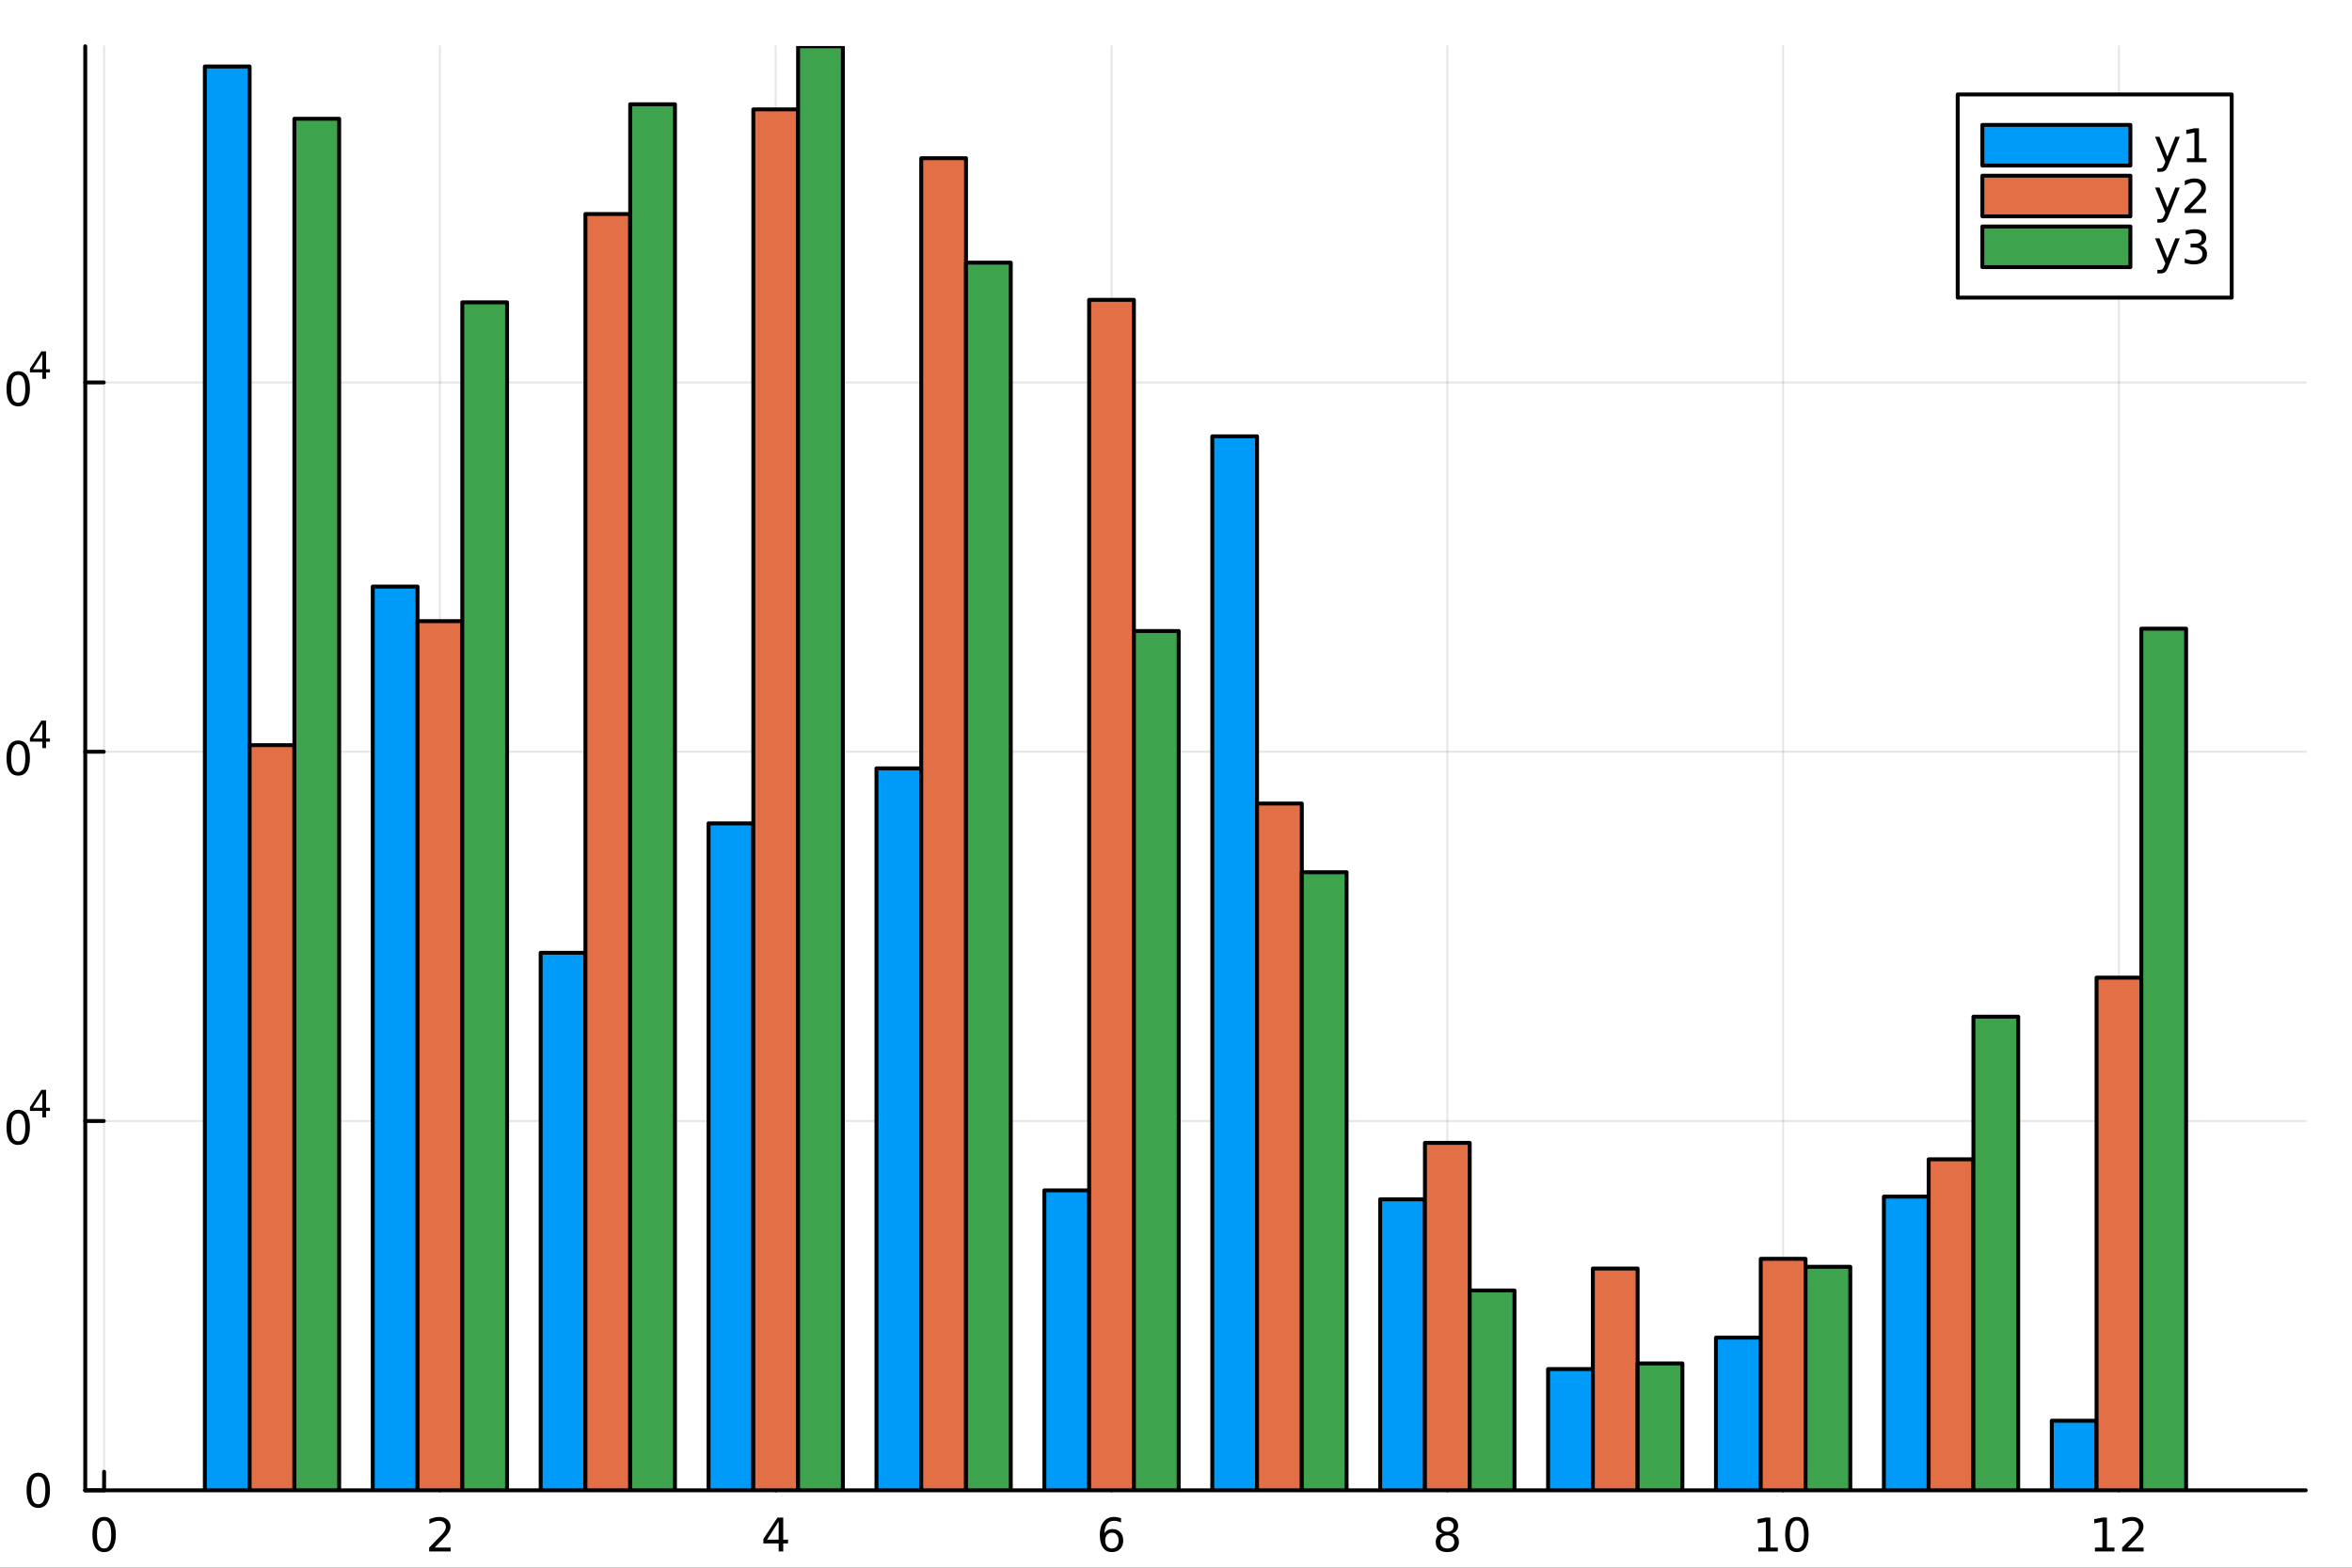 <?xml version="1.0" encoding="utf-8"?>
<svg xmlns="http://www.w3.org/2000/svg" xmlns:xlink="http://www.w3.org/1999/xlink" width="600" height="400" viewBox="0 0 2400 1600">
<rect x="0" y="0" width="2400" height="1600" fill="#333333" stroke="none"/>
<defs>
  <clipPath id="clip420">
    <rect x="0" y="0" width="2400" height="1600"/>
  </clipPath>
</defs>
<path clip-path="url(#clip420)" d="M0 1600 L2400 1600 L2400 0 L0 0  Z" fill="#ffffff" fill-rule="evenodd" fill-opacity="1"/>
<defs>
  <clipPath id="clip421">
    <rect x="480" y="0" width="1681" height="1600"/>
  </clipPath>
</defs>
<path clip-path="url(#clip420)" d="M86.992 1521.01 L2352.76 1521.01 L2352.76 47.244 L86.992 47.244  Z" fill="#ffffff" fill-rule="evenodd" fill-opacity="1"/>
<defs>
  <clipPath id="clip422">
    <rect x="86" y="47" width="2267" height="1475"/>
  </clipPath>
</defs>
<polyline clip-path="url(#clip422)" style="stroke:#000000; stroke-linecap:round; stroke-linejoin:round; stroke-width:2; stroke-opacity:0.1; fill:none" points="106.229,1521.01 106.229,47.244 "/>
<polyline clip-path="url(#clip422)" style="stroke:#000000; stroke-linecap:round; stroke-linejoin:round; stroke-width:2; stroke-opacity:0.1; fill:none" points="448.889,1521.01 448.889,47.244 "/>
<polyline clip-path="url(#clip422)" style="stroke:#000000; stroke-linecap:round; stroke-linejoin:round; stroke-width:2; stroke-opacity:0.1; fill:none" points="791.549,1521.01 791.549,47.244 "/>
<polyline clip-path="url(#clip422)" style="stroke:#000000; stroke-linecap:round; stroke-linejoin:round; stroke-width:2; stroke-opacity:0.1; fill:none" points="1134.21,1521.01 1134.21,47.244 "/>
<polyline clip-path="url(#clip422)" style="stroke:#000000; stroke-linecap:round; stroke-linejoin:round; stroke-width:2; stroke-opacity:0.1; fill:none" points="1476.87,1521.01 1476.87,47.244 "/>
<polyline clip-path="url(#clip422)" style="stroke:#000000; stroke-linecap:round; stroke-linejoin:round; stroke-width:2; stroke-opacity:0.1; fill:none" points="1819.53,1521.01 1819.53,47.244 "/>
<polyline clip-path="url(#clip422)" style="stroke:#000000; stroke-linecap:round; stroke-linejoin:round; stroke-width:2; stroke-opacity:0.1; fill:none" points="2162.19,1521.01 2162.19,47.244 "/>
<polyline clip-path="url(#clip420)" style="stroke:#000000; stroke-linecap:round; stroke-linejoin:round; stroke-width:4; stroke-opacity:1; fill:none" points="86.992,1521.01 2352.76,1521.01 "/>
<polyline clip-path="url(#clip420)" style="stroke:#000000; stroke-linecap:round; stroke-linejoin:round; stroke-width:4; stroke-opacity:1; fill:none" points="106.229,1521.01 106.229,1502.11 "/>
<polyline clip-path="url(#clip420)" style="stroke:#000000; stroke-linecap:round; stroke-linejoin:round; stroke-width:4; stroke-opacity:1; fill:none" points="448.889,1521.01 448.889,1502.11 "/>
<polyline clip-path="url(#clip420)" style="stroke:#000000; stroke-linecap:round; stroke-linejoin:round; stroke-width:4; stroke-opacity:1; fill:none" points="791.549,1521.01 791.549,1502.11 "/>
<polyline clip-path="url(#clip420)" style="stroke:#000000; stroke-linecap:round; stroke-linejoin:round; stroke-width:4; stroke-opacity:1; fill:none" points="1134.21,1521.01 1134.21,1502.11 "/>
<polyline clip-path="url(#clip420)" style="stroke:#000000; stroke-linecap:round; stroke-linejoin:round; stroke-width:4; stroke-opacity:1; fill:none" points="1476.87,1521.01 1476.87,1502.11 "/>
<polyline clip-path="url(#clip420)" style="stroke:#000000; stroke-linecap:round; stroke-linejoin:round; stroke-width:4; stroke-opacity:1; fill:none" points="1819.53,1521.01 1819.53,1502.11 "/>
<polyline clip-path="url(#clip420)" style="stroke:#000000; stroke-linecap:round; stroke-linejoin:round; stroke-width:4; stroke-opacity:1; fill:none" points="2162.19,1521.01 2162.19,1502.11 "/>
<path clip-path="url(#clip420)" d="M106.229 1551.93 Q102.618 1551.93 100.789 1555.49 Q98.984 1559.03 98.984 1566.16 Q98.984 1573.27 100.789 1576.83 Q102.618 1580.38 106.229 1580.38 Q109.863 1580.38 111.669 1576.83 Q113.498 1573.27 113.498 1566.16 Q113.498 1559.03 111.669 1555.49 Q109.863 1551.93 106.229 1551.93 M106.229 1548.22 Q112.039 1548.22 115.095 1552.83 Q118.173 1557.41 118.173 1566.16 Q118.173 1574.89 115.095 1579.5 Q112.039 1584.08 106.229 1584.08 Q100.419 1584.08 97.34 1579.5 Q94.285 1574.89 94.285 1566.16 Q94.285 1557.41 97.34 1552.83 Q100.419 1548.22 106.229 1548.22 Z" fill="#000000" fill-rule="nonzero" fill-opacity="1" /><path clip-path="url(#clip420)" d="M443.542 1579.47 L459.861 1579.47 L459.861 1583.41 L437.917 1583.41 L437.917 1579.47 Q440.579 1576.72 445.162 1572.09 Q449.769 1567.44 450.949 1566.09 Q453.195 1563.57 454.074 1561.83 Q454.977 1560.07 454.977 1558.38 Q454.977 1555.63 453.033 1553.89 Q451.111 1552.16 448.009 1552.16 Q445.81 1552.16 443.357 1552.92 Q440.926 1553.69 438.148 1555.24 L438.148 1550.51 Q440.972 1549.38 443.426 1548.8 Q445.88 1548.22 447.917 1548.22 Q453.287 1548.22 456.482 1550.91 Q459.676 1553.59 459.676 1558.08 Q459.676 1560.21 458.866 1562.13 Q458.079 1564.03 455.972 1566.63 Q455.394 1567.3 452.292 1570.51 Q449.19 1573.71 443.542 1579.47 Z" fill="#000000" fill-rule="nonzero" fill-opacity="1" /><path clip-path="url(#clip420)" d="M794.558 1552.92 L782.753 1571.37 L794.558 1571.37 L794.558 1552.92 M793.331 1548.85 L799.211 1548.85 L799.211 1571.37 L804.142 1571.37 L804.142 1575.26 L799.211 1575.26 L799.211 1583.41 L794.558 1583.41 L794.558 1575.26 L778.957 1575.26 L778.957 1570.75 L793.331 1548.85 Z" fill="#000000" fill-rule="nonzero" fill-opacity="1" /><path clip-path="url(#clip420)" d="M1134.61 1564.26 Q1131.47 1564.26 1129.61 1566.42 Q1127.79 1568.57 1127.79 1572.32 Q1127.79 1576.05 1129.61 1578.22 Q1131.47 1580.38 1134.61 1580.38 Q1137.76 1580.38 1139.59 1578.22 Q1141.44 1576.05 1141.44 1572.32 Q1141.44 1568.57 1139.59 1566.42 Q1137.76 1564.26 1134.61 1564.26 M1143.9 1549.61 L1143.9 1553.87 Q1142.14 1553.04 1140.33 1552.6 Q1138.55 1552.16 1136.79 1552.16 Q1132.16 1552.16 1129.71 1555.28 Q1127.28 1558.41 1126.93 1564.73 Q1128.29 1562.71 1130.35 1561.65 Q1132.42 1560.56 1134.89 1560.56 Q1140.1 1560.56 1143.11 1563.73 Q1146.14 1566.88 1146.14 1572.32 Q1146.14 1577.64 1142.99 1580.86 Q1139.85 1584.08 1134.61 1584.08 Q1128.62 1584.08 1125.45 1579.5 Q1122.28 1574.89 1122.28 1566.16 Q1122.28 1557.97 1126.17 1553.11 Q1130.05 1548.22 1136.6 1548.22 Q1138.36 1548.22 1140.15 1548.57 Q1141.95 1548.92 1143.9 1549.61 Z" fill="#000000" fill-rule="nonzero" fill-opacity="1" /><path clip-path="url(#clip420)" d="M1476.87 1567 Q1473.54 1567 1471.61 1568.78 Q1469.72 1570.56 1469.72 1573.69 Q1469.72 1576.81 1471.61 1578.59 Q1473.54 1580.38 1476.87 1580.38 Q1480.2 1580.38 1482.12 1578.59 Q1484.04 1576.79 1484.04 1573.69 Q1484.04 1570.56 1482.12 1568.78 Q1480.23 1567 1476.87 1567 M1472.19 1565.01 Q1469.18 1564.26 1467.49 1562.2 Q1465.83 1560.14 1465.83 1557.18 Q1465.83 1553.04 1468.77 1550.63 Q1471.73 1548.22 1476.87 1548.22 Q1482.03 1548.22 1484.97 1550.63 Q1487.91 1553.04 1487.91 1557.18 Q1487.91 1560.14 1486.22 1562.2 Q1484.55 1564.26 1481.57 1565.01 Q1484.95 1565.79 1486.82 1568.08 Q1488.72 1570.38 1488.72 1573.69 Q1488.72 1578.71 1485.64 1581.39 Q1482.59 1584.08 1476.87 1584.08 Q1471.15 1584.08 1468.07 1581.39 Q1465.02 1578.71 1465.02 1573.69 Q1465.02 1570.38 1466.92 1568.08 Q1468.81 1565.79 1472.19 1565.01 M1470.48 1557.62 Q1470.48 1560.31 1472.15 1561.81 Q1473.84 1563.32 1476.87 1563.32 Q1479.88 1563.32 1481.57 1561.81 Q1483.28 1560.31 1483.28 1557.62 Q1483.28 1554.94 1481.57 1553.43 Q1479.88 1551.93 1476.87 1551.93 Q1473.84 1551.93 1472.15 1553.43 Q1470.48 1554.94 1470.48 1557.62 Z" fill="#000000" fill-rule="nonzero" fill-opacity="1" /><path clip-path="url(#clip420)" d="M1794.22 1579.47 L1801.86 1579.47 L1801.86 1553.11 L1793.55 1554.77 L1793.55 1550.51 L1801.81 1548.85 L1806.49 1548.85 L1806.49 1579.47 L1814.12 1579.47 L1814.12 1583.41 L1794.22 1583.41 L1794.22 1579.47 Z" fill="#000000" fill-rule="nonzero" fill-opacity="1" /><path clip-path="url(#clip420)" d="M1833.57 1551.93 Q1829.96 1551.93 1828.13 1555.49 Q1826.32 1559.03 1826.32 1566.16 Q1826.32 1573.27 1828.13 1576.83 Q1829.96 1580.38 1833.57 1580.38 Q1837.2 1580.38 1839.01 1576.83 Q1840.84 1573.27 1840.84 1566.16 Q1840.84 1559.03 1839.01 1555.49 Q1837.2 1551.93 1833.57 1551.93 M1833.57 1548.22 Q1839.38 1548.22 1842.43 1552.83 Q1845.51 1557.41 1845.51 1566.16 Q1845.51 1574.89 1842.43 1579.5 Q1839.38 1584.08 1833.57 1584.08 Q1827.76 1584.08 1824.68 1579.5 Q1821.62 1574.89 1821.62 1566.16 Q1821.62 1557.41 1824.68 1552.83 Q1827.76 1548.22 1833.57 1548.22 Z" fill="#000000" fill-rule="nonzero" fill-opacity="1" /><path clip-path="url(#clip420)" d="M2137.68 1579.47 L2145.31 1579.47 L2145.31 1553.11 L2137 1554.77 L2137 1550.51 L2145.27 1548.85 L2149.94 1548.85 L2149.94 1579.47 L2157.58 1579.47 L2157.58 1583.41 L2137.68 1583.41 L2137.68 1579.47 Z" fill="#000000" fill-rule="nonzero" fill-opacity="1" /><path clip-path="url(#clip420)" d="M2171.05 1579.47 L2187.37 1579.47 L2187.37 1583.41 L2165.43 1583.41 L2165.43 1579.47 Q2168.09 1576.72 2172.68 1572.09 Q2177.28 1567.44 2178.46 1566.09 Q2180.71 1563.57 2181.59 1561.83 Q2182.49 1560.07 2182.49 1558.38 Q2182.49 1555.63 2180.55 1553.89 Q2178.62 1552.16 2175.52 1552.16 Q2173.32 1552.16 2170.87 1552.92 Q2168.44 1553.69 2165.66 1555.24 L2165.66 1550.51 Q2168.49 1549.38 2170.94 1548.8 Q2173.39 1548.22 2175.43 1548.22 Q2180.8 1548.22 2183.99 1550.91 Q2187.19 1553.59 2187.19 1558.08 Q2187.19 1560.21 2186.38 1562.13 Q2185.59 1564.03 2183.49 1566.63 Q2182.91 1567.3 2179.8 1570.51 Q2176.7 1573.71 2171.05 1579.47 Z" fill="#000000" fill-rule="nonzero" fill-opacity="1" /><polyline clip-path="url(#clip422)" style="stroke:#000000; stroke-linecap:round; stroke-linejoin:round; stroke-width:2; stroke-opacity:0.1; fill:none" points="86.992,1521.01 2352.76,1521.01 "/>
<polyline clip-path="url(#clip422)" style="stroke:#000000; stroke-linecap:round; stroke-linejoin:round; stroke-width:2; stroke-opacity:0.1; fill:none" points="86.992,1144.12 2352.76,1144.12 "/>
<polyline clip-path="url(#clip422)" style="stroke:#000000; stroke-linecap:round; stroke-linejoin:round; stroke-width:2; stroke-opacity:0.1; fill:none" points="86.992,767.222 2352.76,767.222 "/>
<polyline clip-path="url(#clip422)" style="stroke:#000000; stroke-linecap:round; stroke-linejoin:round; stroke-width:2; stroke-opacity:0.1; fill:none" points="86.992,390.33 2352.76,390.33 "/>
<polyline clip-path="url(#clip420)" style="stroke:#000000; stroke-linecap:round; stroke-linejoin:round; stroke-width:4; stroke-opacity:1; fill:none" points="86.992,1521.01 86.992,47.244 "/>
<polyline clip-path="url(#clip420)" style="stroke:#000000; stroke-linecap:round; stroke-linejoin:round; stroke-width:4; stroke-opacity:1; fill:none" points="86.992,1521.01 105.89,1521.01 "/>
<polyline clip-path="url(#clip420)" style="stroke:#000000; stroke-linecap:round; stroke-linejoin:round; stroke-width:4; stroke-opacity:1; fill:none" points="86.992,1144.12 105.89,1144.12 "/>
<polyline clip-path="url(#clip420)" style="stroke:#000000; stroke-linecap:round; stroke-linejoin:round; stroke-width:4; stroke-opacity:1; fill:none" points="86.992,767.222 105.89,767.222 "/>
<polyline clip-path="url(#clip420)" style="stroke:#000000; stroke-linecap:round; stroke-linejoin:round; stroke-width:4; stroke-opacity:1; fill:none" points="86.992,390.33 105.89,390.33 "/>
<path clip-path="url(#clip420)" d="M39.048 1506.81 Q35.437 1506.81 33.608 1510.37 Q31.802 1513.91 31.802 1521.04 Q31.802 1528.15 33.608 1531.71 Q35.437 1535.26 39.048 1535.26 Q42.682 1535.26 44.487 1531.71 Q46.316 1528.15 46.316 1521.04 Q46.316 1513.91 44.487 1510.37 Q42.682 1506.81 39.048 1506.81 M39.048 1503.1 Q44.858 1503.1 47.913 1507.71 Q50.992 1512.29 50.992 1521.04 Q50.992 1529.77 47.913 1534.38 Q44.858 1538.96 39.048 1538.96 Q33.238 1538.96 30.159 1534.38 Q27.103 1529.77 27.103 1521.04 Q27.103 1512.29 30.159 1507.71 Q33.238 1503.1 39.048 1503.1 Z" fill="#000000" fill-rule="nonzero" fill-opacity="1" /><path clip-path="url(#clip420)" d="M-135.882 1163.91 L-128.243 1163.91 L-128.243 1137.54 L-136.553 1139.21 L-136.553 1134.95 L-128.289 1133.28 L-123.613 1133.28 L-123.613 1163.91 L-115.975 1163.91 L-115.975 1167.84 L-135.882 1167.84 L-135.882 1163.91 Z" fill="#000000" fill-rule="nonzero" fill-opacity="1" /><path clip-path="url(#clip420)" d="M-106.53 1161.96 L-101.646 1161.96 L-101.646 1167.84 L-106.53 1167.84 L-106.53 1161.96 Z" fill="#000000" fill-rule="nonzero" fill-opacity="1" /><path clip-path="url(#clip420)" d="M-81.461 1136.36 Q-85.072 1136.36 -86.901 1139.93 Q-88.706 1143.47 -88.706 1150.6 Q-88.706 1157.7 -86.901 1161.27 Q-85.072 1164.81 -81.461 1164.81 Q-77.827 1164.81 -76.021 1161.27 Q-74.192 1157.7 -74.192 1150.6 Q-74.192 1143.47 -76.021 1139.93 Q-77.827 1136.36 -81.461 1136.36 M-81.461 1132.66 Q-75.651 1132.66 -72.595 1137.26 Q-69.516 1141.85 -69.516 1150.6 Q-69.516 1159.32 -72.595 1163.93 Q-75.651 1168.51 -81.461 1168.51 Q-87.271 1168.51 -90.35 1163.93 Q-93.405 1159.32 -93.405 1150.6 Q-93.405 1141.85 -90.35 1137.26 Q-87.271 1132.66 -81.461 1132.66 Z" fill="#000000" fill-rule="nonzero" fill-opacity="1" /><path clip-path="url(#clip420)" d="M-33.128 1142.38 L-43.706 1153 L-33.128 1163.58 L-35.882 1166.38 L-46.507 1155.76 L-57.132 1166.38 L-59.864 1163.58 L-49.308 1153 L-59.864 1142.38 L-57.132 1139.58 L-46.507 1150.2 L-35.882 1139.58 L-33.128 1142.38 Z" fill="#000000" fill-rule="nonzero" fill-opacity="1" /><path clip-path="url(#clip420)" d="M-20.767 1163.91 L-13.128 1163.91 L-13.128 1137.54 L-21.438 1139.21 L-21.438 1134.95 L-13.174 1133.28 L-8.498 1133.28 L-8.498 1163.91 L-0.859 1163.91 L-0.859 1167.84 L-20.767 1167.84 L-20.767 1163.91 Z" fill="#000000" fill-rule="nonzero" fill-opacity="1" /><path clip-path="url(#clip420)" d="M18.585 1136.36 Q14.974 1136.36 13.145 1139.93 Q11.34 1143.47 11.34 1150.6 Q11.34 1157.7 13.145 1161.27 Q14.974 1164.81 18.585 1164.81 Q22.219 1164.81 24.025 1161.27 Q25.853 1157.7 25.853 1150.6 Q25.853 1143.47 24.025 1139.93 Q22.219 1136.36 18.585 1136.36 M18.585 1132.66 Q24.395 1132.66 27.451 1137.26 Q30.529 1141.85 30.529 1150.6 Q30.529 1159.32 27.451 1163.93 Q24.395 1168.51 18.585 1168.51 Q12.775 1168.51 9.696 1163.93 Q6.641 1159.32 6.641 1150.6 Q6.641 1141.85 9.696 1137.26 Q12.775 1132.66 18.585 1132.66 Z" fill="#000000" fill-rule="nonzero" fill-opacity="1" /><path clip-path="url(#clip420)" d="M43.206 1115.66 L33.614 1130.65 L43.206 1130.65 L43.206 1115.66 M42.209 1112.35 L46.986 1112.35 L46.986 1130.65 L50.992 1130.65 L50.992 1133.81 L46.986 1133.81 L46.986 1140.43 L43.206 1140.43 L43.206 1133.81 L30.529 1133.81 L30.529 1130.14 L42.209 1112.35 Z" fill="#000000" fill-rule="nonzero" fill-opacity="1" /><path clip-path="url(#clip420)" d="M-132.664 787.015 L-116.345 787.015 L-116.345 790.95 L-138.289 790.95 L-138.289 787.015 Q-135.627 784.26 -131.044 779.631 Q-126.437 774.978 -125.257 773.635 Q-123.012 771.112 -122.132 769.376 Q-121.229 767.617 -121.229 765.927 Q-121.229 763.172 -123.174 761.436 Q-125.095 759.7 -128.197 759.7 Q-130.396 759.7 -132.849 760.464 Q-135.28 761.228 -138.058 762.779 L-138.058 758.057 Q-135.234 756.922 -132.78 756.344 Q-130.326 755.765 -128.289 755.765 Q-122.919 755.765 -119.725 758.45 Q-116.53 761.135 -116.53 765.626 Q-116.53 767.756 -117.34 769.677 Q-118.127 771.575 -120.234 774.168 Q-120.813 774.839 -123.914 778.056 Q-127.016 781.251 -132.664 787.015 Z" fill="#000000" fill-rule="nonzero" fill-opacity="1" /><path clip-path="url(#clip420)" d="M-106.53 785.07 L-101.646 785.07 L-101.646 790.95 L-106.53 790.95 L-106.53 785.07 Z" fill="#000000" fill-rule="nonzero" fill-opacity="1" /><path clip-path="url(#clip420)" d="M-81.461 759.469 Q-85.072 759.469 -86.901 763.033 Q-88.706 766.575 -88.706 773.705 Q-88.706 780.811 -86.901 784.376 Q-85.072 787.918 -81.461 787.918 Q-77.827 787.918 -76.021 784.376 Q-74.192 780.811 -74.192 773.705 Q-74.192 766.575 -76.021 763.033 Q-77.827 759.469 -81.461 759.469 M-81.461 755.765 Q-75.651 755.765 -72.595 760.371 Q-69.516 764.955 -69.516 773.705 Q-69.516 782.431 -72.595 787.038 Q-75.651 791.621 -81.461 791.621 Q-87.271 791.621 -90.35 787.038 Q-93.405 782.431 -93.405 773.705 Q-93.405 764.955 -90.35 760.371 Q-87.271 755.765 -81.461 755.765 Z" fill="#000000" fill-rule="nonzero" fill-opacity="1" /><path clip-path="url(#clip420)" d="M-33.128 765.487 L-43.706 776.112 L-33.128 786.691 L-35.882 789.492 L-46.507 778.867 L-57.132 789.492 L-59.864 786.691 L-49.308 776.112 L-59.864 765.487 L-57.132 762.686 L-46.507 773.311 L-35.882 762.686 L-33.128 765.487 Z" fill="#000000" fill-rule="nonzero" fill-opacity="1" /><path clip-path="url(#clip420)" d="M-20.767 787.015 L-13.128 787.015 L-13.128 760.649 L-21.438 762.316 L-21.438 758.057 L-13.174 756.39 L-8.498 756.39 L-8.498 787.015 L-0.859 787.015 L-0.859 790.95 L-20.767 790.95 L-20.767 787.015 Z" fill="#000000" fill-rule="nonzero" fill-opacity="1" /><path clip-path="url(#clip420)" d="M18.585 759.469 Q14.974 759.469 13.145 763.033 Q11.34 766.575 11.34 773.705 Q11.34 780.811 13.145 784.376 Q14.974 787.918 18.585 787.918 Q22.219 787.918 24.025 784.376 Q25.853 780.811 25.853 773.705 Q25.853 766.575 24.025 763.033 Q22.219 759.469 18.585 759.469 M18.585 755.765 Q24.395 755.765 27.451 760.371 Q30.529 764.955 30.529 773.705 Q30.529 782.431 27.451 787.038 Q24.395 791.621 18.585 791.621 Q12.775 791.621 9.696 787.038 Q6.641 782.431 6.641 773.705 Q6.641 764.955 9.696 760.371 Q12.775 755.765 18.585 755.765 Z" fill="#000000" fill-rule="nonzero" fill-opacity="1" /><path clip-path="url(#clip420)" d="M43.206 738.77 L33.614 753.76 L43.206 753.76 L43.206 738.77 M42.209 735.46 L46.986 735.46 L46.986 753.76 L50.992 753.76 L50.992 756.919 L46.986 756.919 L46.986 763.54 L43.206 763.54 L43.206 756.919 L30.529 756.919 L30.529 753.252 L42.209 735.46 Z" fill="#000000" fill-rule="nonzero" fill-opacity="1" /><path clip-path="url(#clip420)" d="M-122.525 395.423 Q-119.169 396.141 -117.294 398.409 Q-115.396 400.678 -115.396 404.011 Q-115.396 409.127 -118.914 411.928 Q-122.433 414.728 -128.914 414.728 Q-131.09 414.728 -133.405 414.289 Q-135.697 413.872 -138.15 413.016 L-138.15 408.502 Q-136.206 409.636 -133.891 410.215 Q-131.576 410.793 -129.053 410.793 Q-124.655 410.793 -122.363 409.057 Q-120.049 407.321 -120.049 404.011 Q-120.049 400.955 -122.201 399.242 Q-124.331 397.506 -128.15 397.506 L-132.178 397.506 L-132.178 393.664 L-127.965 393.664 Q-124.516 393.664 -122.687 392.298 Q-120.859 390.909 -120.859 388.317 Q-120.859 385.655 -122.757 384.243 Q-124.632 382.807 -128.15 382.807 Q-130.072 382.807 -132.271 383.224 Q-134.47 383.641 -137.109 384.52 L-137.109 380.354 Q-134.447 379.613 -132.132 379.243 Q-129.794 378.872 -127.734 378.872 Q-122.41 378.872 -119.308 381.303 Q-116.206 383.71 -116.206 387.83 Q-116.206 390.701 -117.85 392.692 Q-119.493 394.659 -122.525 395.423 Z" fill="#000000" fill-rule="nonzero" fill-opacity="1" /><path clip-path="url(#clip420)" d="M-106.53 408.178 L-101.646 408.178 L-101.646 414.057 L-106.53 414.057 L-106.53 408.178 Z" fill="#000000" fill-rule="nonzero" fill-opacity="1" /><path clip-path="url(#clip420)" d="M-81.461 382.576 Q-85.072 382.576 -86.901 386.141 Q-88.706 389.682 -88.706 396.812 Q-88.706 403.918 -86.901 407.483 Q-85.072 411.025 -81.461 411.025 Q-77.827 411.025 -76.021 407.483 Q-74.192 403.918 -74.192 396.812 Q-74.192 389.682 -76.021 386.141 Q-77.827 382.576 -81.461 382.576 M-81.461 378.872 Q-75.651 378.872 -72.595 383.479 Q-69.516 388.062 -69.516 396.812 Q-69.516 405.539 -72.595 410.145 Q-75.651 414.728 -81.461 414.728 Q-87.271 414.728 -90.35 410.145 Q-93.405 405.539 -93.405 396.812 Q-93.405 388.062 -90.35 383.479 Q-87.271 378.872 -81.461 378.872 Z" fill="#000000" fill-rule="nonzero" fill-opacity="1" /><path clip-path="url(#clip420)" d="M-33.128 388.594 L-43.706 399.219 L-33.128 409.798 L-35.882 412.599 L-46.507 401.974 L-57.132 412.599 L-59.864 409.798 L-49.308 399.219 L-59.864 388.594 L-57.132 385.793 L-46.507 396.418 L-35.882 385.793 L-33.128 388.594 Z" fill="#000000" fill-rule="nonzero" fill-opacity="1" /><path clip-path="url(#clip420)" d="M-20.767 410.122 L-13.128 410.122 L-13.128 383.756 L-21.438 385.423 L-21.438 381.164 L-13.174 379.497 L-8.498 379.497 L-8.498 410.122 L-0.859 410.122 L-0.859 414.057 L-20.767 414.057 L-20.767 410.122 Z" fill="#000000" fill-rule="nonzero" fill-opacity="1" /><path clip-path="url(#clip420)" d="M18.585 382.576 Q14.974 382.576 13.145 386.141 Q11.34 389.682 11.34 396.812 Q11.34 403.918 13.145 407.483 Q14.974 411.025 18.585 411.025 Q22.219 411.025 24.025 407.483 Q25.853 403.918 25.853 396.812 Q25.853 389.682 24.025 386.141 Q22.219 382.576 18.585 382.576 M18.585 378.872 Q24.395 378.872 27.451 383.479 Q30.529 388.062 30.529 396.812 Q30.529 405.539 27.451 410.145 Q24.395 414.728 18.585 414.728 Q12.775 414.728 9.696 410.145 Q6.641 405.539 6.641 396.812 Q6.641 388.062 9.696 383.479 Q12.775 378.872 18.585 378.872 Z" fill="#000000" fill-rule="nonzero" fill-opacity="1" /><path clip-path="url(#clip420)" d="M43.206 361.877 L33.614 376.867 L43.206 376.867 L43.206 361.877 M42.209 358.567 L46.986 358.567 L46.986 376.867 L50.992 376.867 L50.992 380.026 L46.986 380.026 L46.986 386.647 L43.206 386.647 L43.206 380.026 L30.529 380.026 L30.529 376.359 L42.209 358.567 Z" fill="#000000" fill-rule="nonzero" fill-opacity="1" /><path clip-path="url(#clip422)" d="M209.027 67.86 L209.027 1521.01 L254.715 1521.01 L254.715 67.86 L209.027 67.86 L209.027 67.86  Z" fill="#009af9" fill-rule="evenodd" fill-opacity="1"/>
<polyline clip-path="url(#clip422)" style="stroke:#000000; stroke-linecap:round; stroke-linejoin:round; stroke-width:4; stroke-opacity:1; fill:none" points="209.027,67.86 209.027,1521.01 254.715,1521.01 254.715,67.86 209.027,67.86 "/>
<path clip-path="url(#clip422)" d="M380.357 598.676 L380.357 1521.01 L426.045 1521.01 L426.045 598.676 L380.357 598.676 L380.357 598.676  Z" fill="#009af9" fill-rule="evenodd" fill-opacity="1"/>
<polyline clip-path="url(#clip422)" style="stroke:#000000; stroke-linecap:round; stroke-linejoin:round; stroke-width:4; stroke-opacity:1; fill:none" points="380.357,598.676 380.357,1521.01 426.045,1521.01 426.045,598.676 380.357,598.676 "/>
<path clip-path="url(#clip422)" d="M551.687 972.403 L551.687 1521.01 L597.375 1521.01 L597.375 972.403 L551.687 972.403 L551.687 972.403  Z" fill="#009af9" fill-rule="evenodd" fill-opacity="1"/>
<polyline clip-path="url(#clip422)" style="stroke:#000000; stroke-linecap:round; stroke-linejoin:round; stroke-width:4; stroke-opacity:1; fill:none" points="551.687,972.403 551.687,1521.01 597.375,1521.01 597.375,972.403 551.687,972.403 "/>
<path clip-path="url(#clip422)" d="M723.017 840.34 L723.017 1521.01 L768.705 1521.01 L768.705 840.34 L723.017 840.34 L723.017 840.34  Z" fill="#009af9" fill-rule="evenodd" fill-opacity="1"/>
<polyline clip-path="url(#clip422)" style="stroke:#000000; stroke-linecap:round; stroke-linejoin:round; stroke-width:4; stroke-opacity:1; fill:none" points="723.017,840.34 723.017,1521.01 768.705,1521.01 768.705,840.34 723.017,840.34 "/>
<path clip-path="url(#clip422)" d="M894.347 784.22 L894.347 1521.01 L940.035 1521.01 L940.035 784.22 L894.347 784.22 L894.347 784.22  Z" fill="#009af9" fill-rule="evenodd" fill-opacity="1"/>
<polyline clip-path="url(#clip422)" style="stroke:#000000; stroke-linecap:round; stroke-linejoin:round; stroke-width:4; stroke-opacity:1; fill:none" points="894.347,784.22 894.347,1521.01 940.035,1521.01 940.035,784.22 894.347,784.22 "/>
<path clip-path="url(#clip422)" d="M1065.68 1214.9 L1065.68 1521.01 L1111.37 1521.01 L1111.37 1214.9 L1065.68 1214.9 L1065.68 1214.9  Z" fill="#009af9" fill-rule="evenodd" fill-opacity="1"/>
<polyline clip-path="url(#clip422)" style="stroke:#000000; stroke-linecap:round; stroke-linejoin:round; stroke-width:4; stroke-opacity:1; fill:none" points="1065.68,1214.9 1065.68,1521.01 1111.37,1521.01 1111.37,1214.9 1065.68,1214.9 "/>
<path clip-path="url(#clip422)" d="M1237.01 445.318 L1237.01 1521.01 L1282.7 1521.01 L1282.7 445.318 L1237.01 445.318 L1237.01 445.318  Z" fill="#009af9" fill-rule="evenodd" fill-opacity="1"/>
<polyline clip-path="url(#clip422)" style="stroke:#000000; stroke-linecap:round; stroke-linejoin:round; stroke-width:4; stroke-opacity:1; fill:none" points="1237.01,445.318 1237.01,1521.01 1282.7,1521.01 1282.7,445.318 1237.01,445.318 "/>
<path clip-path="url(#clip422)" d="M1408.34 1224.02 L1408.34 1521.01 L1454.03 1521.01 L1454.03 1224.02 L1408.34 1224.02 L1408.34 1224.02  Z" fill="#009af9" fill-rule="evenodd" fill-opacity="1"/>
<polyline clip-path="url(#clip422)" style="stroke:#000000; stroke-linecap:round; stroke-linejoin:round; stroke-width:4; stroke-opacity:1; fill:none" points="1408.34,1224.02 1408.34,1521.01 1454.03,1521.01 1454.03,1224.02 1408.34,1224.02 "/>
<path clip-path="url(#clip422)" d="M1579.67 1397.27 L1579.67 1521.01 L1625.36 1521.01 L1625.36 1397.27 L1579.67 1397.27 L1579.67 1397.27  Z" fill="#009af9" fill-rule="evenodd" fill-opacity="1"/>
<polyline clip-path="url(#clip422)" style="stroke:#000000; stroke-linecap:round; stroke-linejoin:round; stroke-width:4; stroke-opacity:1; fill:none" points="1579.67,1397.27 1579.67,1521.01 1625.36,1521.01 1625.36,1397.27 1579.67,1397.27 "/>
<path clip-path="url(#clip422)" d="M1751 1365.16 L1751 1521.01 L1796.68 1521.01 L1796.68 1365.16 L1751 1365.16 L1751 1365.16  Z" fill="#009af9" fill-rule="evenodd" fill-opacity="1"/>
<polyline clip-path="url(#clip422)" style="stroke:#000000; stroke-linecap:round; stroke-linejoin:round; stroke-width:4; stroke-opacity:1; fill:none" points="1751,1365.16 1751,1521.01 1796.68,1521.01 1796.68,1365.16 1751,1365.16 "/>
<path clip-path="url(#clip422)" d="M1922.33 1221.27 L1922.33 1521.01 L1968.01 1521.01 L1968.01 1221.27 L1922.33 1221.27 L1922.33 1221.27  Z" fill="#009af9" fill-rule="evenodd" fill-opacity="1"/>
<polyline clip-path="url(#clip422)" style="stroke:#000000; stroke-linecap:round; stroke-linejoin:round; stroke-width:4; stroke-opacity:1; fill:none" points="1922.33,1221.27 1922.33,1521.01 1968.01,1521.01 1968.01,1221.27 1922.33,1221.27 "/>
<path clip-path="url(#clip422)" d="M2093.66 1450 L2093.66 1521.01 L2139.34 1521.01 L2139.34 1450 L2093.66 1450 L2093.66 1450  Z" fill="#009af9" fill-rule="evenodd" fill-opacity="1"/>
<polyline clip-path="url(#clip422)" style="stroke:#000000; stroke-linecap:round; stroke-linejoin:round; stroke-width:4; stroke-opacity:1; fill:none" points="2093.66,1450 2093.66,1521.01 2139.34,1521.01 2139.34,1450 2093.66,1450 "/>
<circle clip-path="url(#clip422)" style="fill:#009af9; stroke:none; fill-opacity:0" cx="231.871" cy="67.86" r="2"/>
<circle clip-path="url(#clip422)" style="fill:#009af9; stroke:none; fill-opacity:0" cx="403.201" cy="598.676" r="2"/>
<circle clip-path="url(#clip422)" style="fill:#009af9; stroke:none; fill-opacity:0" cx="574.531" cy="972.403" r="2"/>
<circle clip-path="url(#clip422)" style="fill:#009af9; stroke:none; fill-opacity:0" cx="745.861" cy="840.34" r="2"/>
<circle clip-path="url(#clip422)" style="fill:#009af9; stroke:none; fill-opacity:0" cx="917.191" cy="784.22" r="2"/>
<circle clip-path="url(#clip422)" style="fill:#009af9; stroke:none; fill-opacity:0" cx="1088.52" cy="1214.9" r="2"/>
<circle clip-path="url(#clip422)" style="fill:#009af9; stroke:none; fill-opacity:0" cx="1259.85" cy="445.318" r="2"/>
<circle clip-path="url(#clip422)" style="fill:#009af9; stroke:none; fill-opacity:0" cx="1431.18" cy="1224.02" r="2"/>
<circle clip-path="url(#clip422)" style="fill:#009af9; stroke:none; fill-opacity:0" cx="1602.51" cy="1397.27" r="2"/>
<circle clip-path="url(#clip422)" style="fill:#009af9; stroke:none; fill-opacity:0" cx="1773.84" cy="1365.16" r="2"/>
<circle clip-path="url(#clip422)" style="fill:#009af9; stroke:none; fill-opacity:0" cx="1945.17" cy="1221.27" r="2"/>
<circle clip-path="url(#clip422)" style="fill:#009af9; stroke:none; fill-opacity:0" cx="2116.5" cy="1450" r="2"/>
<path clip-path="url(#clip422)" d="M254.715 760.514 L254.715 1521.01 L300.403 1521.01 L300.403 760.514 L254.715 760.514 L254.715 760.514  Z" fill="#e26f46" fill-rule="evenodd" fill-opacity="1"/>
<polyline clip-path="url(#clip422)" style="stroke:#000000; stroke-linecap:round; stroke-linejoin:round; stroke-width:4; stroke-opacity:1; fill:none" points="254.715,760.514 254.715,1521.01 300.403,1521.01 300.403,760.514 254.715,760.514 "/>
<path clip-path="url(#clip422)" d="M426.045 633.953 L426.045 1521.01 L471.733 1521.01 L471.733 633.953 L426.045 633.953 L426.045 633.953  Z" fill="#e26f46" fill-rule="evenodd" fill-opacity="1"/>
<polyline clip-path="url(#clip422)" style="stroke:#000000; stroke-linecap:round; stroke-linejoin:round; stroke-width:4; stroke-opacity:1; fill:none" points="426.045,633.953 426.045,1521.01 471.733,1521.01 471.733,633.953 426.045,633.953 "/>
<path clip-path="url(#clip422)" d="M597.375 218.429 L597.375 1521.01 L643.063 1521.01 L643.063 218.429 L597.375 218.429 L597.375 218.429  Z" fill="#e26f46" fill-rule="evenodd" fill-opacity="1"/>
<polyline clip-path="url(#clip422)" style="stroke:#000000; stroke-linecap:round; stroke-linejoin:round; stroke-width:4; stroke-opacity:1; fill:none" points="597.375,218.429 597.375,1521.01 643.063,1521.01 643.063,218.429 597.375,218.429 "/>
<path clip-path="url(#clip422)" d="M768.705 111.617 L768.705 1521.01 L814.393 1521.01 L814.393 111.617 L768.705 111.617 L768.705 111.617  Z" fill="#e26f46" fill-rule="evenodd" fill-opacity="1"/>
<polyline clip-path="url(#clip422)" style="stroke:#000000; stroke-linecap:round; stroke-linejoin:round; stroke-width:4; stroke-opacity:1; fill:none" points="768.705,111.617 768.705,1521.01 814.393,1521.01 814.393,111.617 768.705,111.617 "/>
<path clip-path="url(#clip422)" d="M940.035 161.48 L940.035 1521.01 L985.723 1521.01 L985.723 161.48 L940.035 161.48 L940.035 161.48  Z" fill="#e26f46" fill-rule="evenodd" fill-opacity="1"/>
<polyline clip-path="url(#clip422)" style="stroke:#000000; stroke-linecap:round; stroke-linejoin:round; stroke-width:4; stroke-opacity:1; fill:none" points="940.035,161.48 940.035,1521.01 985.723,1521.01 985.723,161.48 940.035,161.48 "/>
<path clip-path="url(#clip422)" d="M1111.37 306.019 L1111.37 1521.01 L1157.05 1521.01 L1157.05 306.019 L1111.37 306.019 L1111.37 306.019  Z" fill="#e26f46" fill-rule="evenodd" fill-opacity="1"/>
<polyline clip-path="url(#clip422)" style="stroke:#000000; stroke-linecap:round; stroke-linejoin:round; stroke-width:4; stroke-opacity:1; fill:none" points="1111.37,306.019 1111.37,1521.01 1157.05,1521.01 1157.05,306.019 1111.37,306.019 "/>
<path clip-path="url(#clip422)" d="M1282.7 820.1 L1282.7 1521.01 L1328.38 1521.01 L1328.38 820.1 L1282.7 820.1 L1282.7 820.1  Z" fill="#e26f46" fill-rule="evenodd" fill-opacity="1"/>
<polyline clip-path="url(#clip422)" style="stroke:#000000; stroke-linecap:round; stroke-linejoin:round; stroke-width:4; stroke-opacity:1; fill:none" points="1282.7,820.1 1282.7,1521.01 1328.38,1521.01 1328.38,820.1 1282.7,820.1 "/>
<path clip-path="url(#clip422)" d="M1454.03 1166.43 L1454.03 1521.01 L1499.71 1521.01 L1499.71 1166.43 L1454.03 1166.43 L1454.03 1166.43  Z" fill="#e26f46" fill-rule="evenodd" fill-opacity="1"/>
<polyline clip-path="url(#clip422)" style="stroke:#000000; stroke-linecap:round; stroke-linejoin:round; stroke-width:4; stroke-opacity:1; fill:none" points="1454.03,1166.43 1454.03,1521.01 1499.71,1521.01 1499.71,1166.43 1454.03,1166.43 "/>
<path clip-path="url(#clip422)" d="M1625.36 1294.68 L1625.36 1521.01 L1671.04 1521.01 L1671.04 1294.68 L1625.36 1294.68 L1625.36 1294.68  Z" fill="#e26f46" fill-rule="evenodd" fill-opacity="1"/>
<polyline clip-path="url(#clip422)" style="stroke:#000000; stroke-linecap:round; stroke-linejoin:round; stroke-width:4; stroke-opacity:1; fill:none" points="1625.36,1294.68 1625.36,1521.01 1671.04,1521.01 1671.04,1294.68 1625.36,1294.68 "/>
<path clip-path="url(#clip422)" d="M1796.68 1284.77 L1796.68 1521.01 L1842.37 1521.01 L1842.37 1284.77 L1796.68 1284.77 L1796.68 1284.77  Z" fill="#e26f46" fill-rule="evenodd" fill-opacity="1"/>
<polyline clip-path="url(#clip422)" style="stroke:#000000; stroke-linecap:round; stroke-linejoin:round; stroke-width:4; stroke-opacity:1; fill:none" points="1796.68,1284.77 1796.68,1521.01 1842.37,1521.01 1842.37,1284.77 1796.68,1284.77 "/>
<path clip-path="url(#clip422)" d="M1968.01 1183.2 L1968.01 1521.01 L2013.7 1521.01 L2013.7 1183.2 L1968.01 1183.2 L1968.01 1183.2  Z" fill="#e26f46" fill-rule="evenodd" fill-opacity="1"/>
<polyline clip-path="url(#clip422)" style="stroke:#000000; stroke-linecap:round; stroke-linejoin:round; stroke-width:4; stroke-opacity:1; fill:none" points="1968.01,1183.2 1968.01,1521.01 2013.7,1521.01 2013.7,1183.2 1968.01,1183.2 "/>
<path clip-path="url(#clip422)" d="M2139.34 997.805 L2139.34 1521.01 L2185.03 1521.01 L2185.03 997.805 L2139.34 997.805 L2139.34 997.805  Z" fill="#e26f46" fill-rule="evenodd" fill-opacity="1"/>
<polyline clip-path="url(#clip422)" style="stroke:#000000; stroke-linecap:round; stroke-linejoin:round; stroke-width:4; stroke-opacity:1; fill:none" points="2139.34,997.805 2139.34,1521.01 2185.03,1521.01 2185.03,997.805 2139.34,997.805 "/>
<circle clip-path="url(#clip422)" style="fill:#e26f46; stroke:none; fill-opacity:0" cx="277.559" cy="760.514" r="2"/>
<circle clip-path="url(#clip422)" style="fill:#e26f46; stroke:none; fill-opacity:0" cx="448.889" cy="633.953" r="2"/>
<circle clip-path="url(#clip422)" style="fill:#e26f46; stroke:none; fill-opacity:0" cx="620.219" cy="218.429" r="2"/>
<circle clip-path="url(#clip422)" style="fill:#e26f46; stroke:none; fill-opacity:0" cx="791.549" cy="111.617" r="2"/>
<circle clip-path="url(#clip422)" style="fill:#e26f46; stroke:none; fill-opacity:0" cx="962.879" cy="161.48" r="2"/>
<circle clip-path="url(#clip422)" style="fill:#e26f46; stroke:none; fill-opacity:0" cx="1134.21" cy="306.019" r="2"/>
<circle clip-path="url(#clip422)" style="fill:#e26f46; stroke:none; fill-opacity:0" cx="1305.54" cy="820.1" r="2"/>
<circle clip-path="url(#clip422)" style="fill:#e26f46; stroke:none; fill-opacity:0" cx="1476.87" cy="1166.43" r="2"/>
<circle clip-path="url(#clip422)" style="fill:#e26f46; stroke:none; fill-opacity:0" cx="1648.2" cy="1294.68" r="2"/>
<circle clip-path="url(#clip422)" style="fill:#e26f46; stroke:none; fill-opacity:0" cx="1819.53" cy="1284.77" r="2"/>
<circle clip-path="url(#clip422)" style="fill:#e26f46; stroke:none; fill-opacity:0" cx="1990.86" cy="1183.2" r="2"/>
<circle clip-path="url(#clip422)" style="fill:#e26f46; stroke:none; fill-opacity:0" cx="2162.19" cy="997.805" r="2"/>
<path clip-path="url(#clip422)" d="M300.403 121.228 L300.403 1521.01 L346.091 1521.01 L346.091 121.228 L300.403 121.228 L300.403 121.228  Z" fill="#3da44d" fill-rule="evenodd" fill-opacity="1"/>
<polyline clip-path="url(#clip422)" style="stroke:#000000; stroke-linecap:round; stroke-linejoin:round; stroke-width:4; stroke-opacity:1; fill:none" points="300.403,121.228 300.403,1521.01 346.091,1521.01 346.091,121.228 300.403,121.228 "/>
<path clip-path="url(#clip422)" d="M471.733 308.582 L471.733 1521.01 L517.421 1521.01 L517.421 308.582 L471.733 308.582 L471.733 308.582  Z" fill="#3da44d" fill-rule="evenodd" fill-opacity="1"/>
<polyline clip-path="url(#clip422)" style="stroke:#000000; stroke-linecap:round; stroke-linejoin:round; stroke-width:4; stroke-opacity:1; fill:none" points="471.733,308.582 471.733,1521.01 517.421,1521.01 517.421,308.582 471.733,308.582 "/>
<path clip-path="url(#clip422)" d="M643.063 106.416 L643.063 1521.01 L688.751 1521.01 L688.751 106.416 L643.063 106.416 L643.063 106.416  Z" fill="#3da44d" fill-rule="evenodd" fill-opacity="1"/>
<polyline clip-path="url(#clip422)" style="stroke:#000000; stroke-linecap:round; stroke-linejoin:round; stroke-width:4; stroke-opacity:1; fill:none" points="643.063,106.416 643.063,1521.01 688.751,1521.01 688.751,106.416 643.063,106.416 "/>
<path clip-path="url(#clip422)" d="M814.393 47.244 L814.393 1521.01 L860.081 1521.01 L860.081 47.244 L814.393 47.244 L814.393 47.244  Z" fill="#3da44d" fill-rule="evenodd" fill-opacity="1"/>
<polyline clip-path="url(#clip422)" style="stroke:#000000; stroke-linecap:round; stroke-linejoin:round; stroke-width:4; stroke-opacity:1; fill:none" points="814.393,47.244 814.393,1521.01 860.081,1521.01 860.081,47.244 814.393,47.244 "/>
<path clip-path="url(#clip422)" d="M985.723 268.066 L985.723 1521.01 L1031.41 1521.01 L1031.41 268.066 L985.723 268.066 L985.723 268.066  Z" fill="#3da44d" fill-rule="evenodd" fill-opacity="1"/>
<polyline clip-path="url(#clip422)" style="stroke:#000000; stroke-linecap:round; stroke-linejoin:round; stroke-width:4; stroke-opacity:1; fill:none" points="985.723,268.066 985.723,1521.01 1031.41,1521.01 1031.41,268.066 985.723,268.066 "/>
<path clip-path="url(#clip422)" d="M1157.05 644.016 L1157.05 1521.01 L1202.74 1521.01 L1202.74 644.016 L1157.05 644.016 L1157.05 644.016  Z" fill="#3da44d" fill-rule="evenodd" fill-opacity="1"/>
<polyline clip-path="url(#clip422)" style="stroke:#000000; stroke-linecap:round; stroke-linejoin:round; stroke-width:4; stroke-opacity:1; fill:none" points="1157.05,644.016 1157.05,1521.01 1202.74,1521.01 1202.74,644.016 1157.05,644.016 "/>
<path clip-path="url(#clip422)" d="M1328.38 890.202 L1328.38 1521.01 L1374.07 1521.01 L1374.07 890.202 L1328.38 890.202 L1328.38 890.202  Z" fill="#3da44d" fill-rule="evenodd" fill-opacity="1"/>
<polyline clip-path="url(#clip422)" style="stroke:#000000; stroke-linecap:round; stroke-linejoin:round; stroke-width:4; stroke-opacity:1; fill:none" points="1328.38,890.202 1328.38,1521.01 1374.07,1521.01 1374.07,890.202 1328.38,890.202 "/>
<path clip-path="url(#clip422)" d="M1499.71 1317.07 L1499.71 1521.01 L1545.4 1521.01 L1545.4 1317.07 L1499.71 1317.07 L1499.71 1317.07  Z" fill="#3da44d" fill-rule="evenodd" fill-opacity="1"/>
<polyline clip-path="url(#clip422)" style="stroke:#000000; stroke-linecap:round; stroke-linejoin:round; stroke-width:4; stroke-opacity:1; fill:none" points="1499.71,1317.07 1499.71,1521.01 1545.4,1521.01 1545.4,1317.07 1499.71,1317.07 "/>
<path clip-path="url(#clip422)" d="M1671.04 1391.55 L1671.04 1521.01 L1716.73 1521.01 L1716.73 1391.55 L1671.04 1391.55 L1671.04 1391.55  Z" fill="#3da44d" fill-rule="evenodd" fill-opacity="1"/>
<polyline clip-path="url(#clip422)" style="stroke:#000000; stroke-linecap:round; stroke-linejoin:round; stroke-width:4; stroke-opacity:1; fill:none" points="1671.04,1391.55 1671.04,1521.01 1716.73,1521.01 1716.73,1391.55 1671.04,1391.55 "/>
<path clip-path="url(#clip422)" d="M1842.37 1292.91 L1842.37 1521.01 L1888.06 1521.01 L1888.06 1292.91 L1842.37 1292.91 L1842.37 1292.91  Z" fill="#3da44d" fill-rule="evenodd" fill-opacity="1"/>
<polyline clip-path="url(#clip422)" style="stroke:#000000; stroke-linecap:round; stroke-linejoin:round; stroke-width:4; stroke-opacity:1; fill:none" points="1842.37,1292.91 1842.37,1521.01 1888.06,1521.01 1888.06,1292.91 1842.37,1292.91 "/>
<path clip-path="url(#clip422)" d="M2013.7 1037.64 L2013.7 1521.01 L2059.39 1521.01 L2059.39 1037.64 L2013.7 1037.64 L2013.7 1037.64  Z" fill="#3da44d" fill-rule="evenodd" fill-opacity="1"/>
<polyline clip-path="url(#clip422)" style="stroke:#000000; stroke-linecap:round; stroke-linejoin:round; stroke-width:4; stroke-opacity:1; fill:none" points="2013.7,1037.64 2013.7,1521.01 2059.39,1521.01 2059.39,1037.64 2013.7,1037.64 "/>
<path clip-path="url(#clip422)" d="M2185.03 641.642 L2185.03 1521.01 L2230.72 1521.01 L2230.72 641.642 L2185.03 641.642 L2185.03 641.642  Z" fill="#3da44d" fill-rule="evenodd" fill-opacity="1"/>
<polyline clip-path="url(#clip422)" style="stroke:#000000; stroke-linecap:round; stroke-linejoin:round; stroke-width:4; stroke-opacity:1; fill:none" points="2185.03,641.642 2185.03,1521.01 2230.72,1521.01 2230.72,641.642 2185.03,641.642 "/>
<circle clip-path="url(#clip422)" style="fill:#3da44d; stroke:none; fill-opacity:0" cx="323.247" cy="121.228" r="2"/>
<circle clip-path="url(#clip422)" style="fill:#3da44d; stroke:none; fill-opacity:0" cx="494.577" cy="308.582" r="2"/>
<circle clip-path="url(#clip422)" style="fill:#3da44d; stroke:none; fill-opacity:0" cx="665.907" cy="106.416" r="2"/>
<circle clip-path="url(#clip422)" style="fill:#3da44d; stroke:none; fill-opacity:0" cx="837.237" cy="47.244" r="2"/>
<circle clip-path="url(#clip422)" style="fill:#3da44d; stroke:none; fill-opacity:0" cx="1008.57" cy="268.066" r="2"/>
<circle clip-path="url(#clip422)" style="fill:#3da44d; stroke:none; fill-opacity:0" cx="1179.9" cy="644.016" r="2"/>
<circle clip-path="url(#clip422)" style="fill:#3da44d; stroke:none; fill-opacity:0" cx="1351.23" cy="890.202" r="2"/>
<circle clip-path="url(#clip422)" style="fill:#3da44d; stroke:none; fill-opacity:0" cx="1522.56" cy="1317.07" r="2"/>
<circle clip-path="url(#clip422)" style="fill:#3da44d; stroke:none; fill-opacity:0" cx="1693.89" cy="1391.55" r="2"/>
<circle clip-path="url(#clip422)" style="fill:#3da44d; stroke:none; fill-opacity:0" cx="1865.22" cy="1292.91" r="2"/>
<circle clip-path="url(#clip422)" style="fill:#3da44d; stroke:none; fill-opacity:0" cx="2036.55" cy="1037.64" r="2"/>
<circle clip-path="url(#clip422)" style="fill:#3da44d; stroke:none; fill-opacity:0" cx="2207.88" cy="641.642" r="2"/>
<path clip-path="url(#clip420)" d="M1997.65 303.73 L2277.23 303.73 L2277.23 96.37 L1997.65 96.37  Z" fill="#ffffff" fill-rule="evenodd" fill-opacity="1"/>
<polyline clip-path="url(#clip420)" style="stroke:#000000; stroke-linecap:round; stroke-linejoin:round; stroke-width:4; stroke-opacity:1; fill:none" points="1997.65,303.73 2277.23,303.73 2277.23,96.37 1997.65,96.37 1997.65,303.73 "/>
<path clip-path="url(#clip420)" d="M2022.82 168.946 L2173.87 168.946 L2173.87 127.474 L2022.82 127.474 L2022.82 168.946  Z" fill="#009af9" fill-rule="evenodd" fill-opacity="1"/>
<polyline clip-path="url(#clip420)" style="stroke:#000000; stroke-linecap:round; stroke-linejoin:round; stroke-width:4; stroke-opacity:1; fill:none" points="2022.82,168.946 2173.87,168.946 2173.87,127.474 2022.82,127.474 2022.82,168.946 "/>
<path clip-path="url(#clip420)" d="M2212.89 167.897 Q2211.08 172.527 2209.37 173.939 Q2207.66 175.351 2204.79 175.351 L2201.38 175.351 L2201.38 171.786 L2203.88 171.786 Q2205.64 171.786 2206.62 170.952 Q2207.59 170.119 2208.77 167.017 L2209.53 165.073 L2199.05 139.564 L2203.56 139.564 L2211.66 159.841 L2219.76 139.564 L2224.28 139.564 L2212.89 167.897 Z" fill="#000000" fill-rule="nonzero" fill-opacity="1" /><path clip-path="url(#clip420)" d="M2231.57 161.554 L2239.21 161.554 L2239.21 135.189 L2230.9 136.855 L2230.9 132.596 L2239.16 130.93 L2243.84 130.93 L2243.84 161.554 L2251.48 161.554 L2251.48 165.49 L2231.57 165.49 L2231.57 161.554 Z" fill="#000000" fill-rule="nonzero" fill-opacity="1" /><path clip-path="url(#clip420)" d="M2022.82 220.786 L2173.87 220.786 L2173.87 179.314 L2022.82 179.314 L2022.82 220.786  Z" fill="#e26f46" fill-rule="evenodd" fill-opacity="1"/>
<polyline clip-path="url(#clip420)" style="stroke:#000000; stroke-linecap:round; stroke-linejoin:round; stroke-width:4; stroke-opacity:1; fill:none" points="2022.82,220.786 2173.87,220.786 2173.87,179.314 2022.82,179.314 2022.82,220.786 "/>
<path clip-path="url(#clip420)" d="M2212.89 219.737 Q2211.08 224.367 2209.37 225.779 Q2207.66 227.191 2204.79 227.191 L2201.38 227.191 L2201.38 223.626 L2203.88 223.626 Q2205.64 223.626 2206.62 222.792 Q2207.59 221.959 2208.77 218.857 L2209.53 216.913 L2199.05 191.404 L2203.56 191.404 L2211.66 211.681 L2219.76 191.404 L2224.28 191.404 L2212.89 219.737 Z" fill="#000000" fill-rule="nonzero" fill-opacity="1" /><path clip-path="url(#clip420)" d="M2234.79 213.394 L2251.11 213.394 L2251.11 217.33 L2229.16 217.33 L2229.16 213.394 Q2231.82 210.64 2236.41 206.01 Q2241.01 201.357 2242.19 200.015 Q2244.44 197.492 2245.32 195.756 Q2246.22 193.996 2246.22 192.307 Q2246.22 189.552 2244.28 187.816 Q2242.36 186.08 2239.25 186.08 Q2237.06 186.08 2234.6 186.844 Q2232.17 187.607 2229.39 189.158 L2229.39 184.436 Q2232.22 183.302 2234.67 182.723 Q2237.12 182.145 2239.16 182.145 Q2244.53 182.145 2247.73 184.83 Q2250.92 187.515 2250.92 192.006 Q2250.92 194.135 2250.11 196.057 Q2249.32 197.955 2247.22 200.547 Q2246.64 201.219 2243.54 204.436 Q2240.43 207.631 2234.79 213.394 Z" fill="#000000" fill-rule="nonzero" fill-opacity="1" /><path clip-path="url(#clip420)" d="M2022.82 272.626 L2173.87 272.626 L2173.87 231.154 L2022.82 231.154 L2022.82 272.626  Z" fill="#3da44d" fill-rule="evenodd" fill-opacity="1"/>
<polyline clip-path="url(#clip420)" style="stroke:#000000; stroke-linecap:round; stroke-linejoin:round; stroke-width:4; stroke-opacity:1; fill:none" points="2022.82,272.626 2173.87,272.626 2173.87,231.154 2022.82,231.154 2022.82,272.626 "/>
<path clip-path="url(#clip420)" d="M2212.89 271.577 Q2211.08 276.207 2209.37 277.619 Q2207.66 279.031 2204.79 279.031 L2201.38 279.031 L2201.38 275.466 L2203.88 275.466 Q2205.64 275.466 2206.62 274.632 Q2207.59 273.799 2208.77 270.697 L2209.53 268.753 L2199.05 243.244 L2203.56 243.244 L2211.66 263.521 L2219.76 243.244 L2224.28 243.244 L2212.89 271.577 Z" fill="#000000" fill-rule="nonzero" fill-opacity="1" /><path clip-path="url(#clip420)" d="M2244.93 250.535 Q2248.28 251.253 2250.16 253.521 Q2252.06 255.79 2252.06 259.123 Q2252.06 264.239 2248.54 267.04 Q2245.02 269.841 2238.54 269.841 Q2236.36 269.841 2234.05 269.401 Q2231.75 268.984 2229.3 268.128 L2229.3 263.614 Q2231.25 264.748 2233.56 265.327 Q2235.87 265.906 2238.4 265.906 Q2242.8 265.906 2245.09 264.17 Q2247.4 262.433 2247.4 259.123 Q2247.4 256.068 2245.25 254.355 Q2243.12 252.619 2239.3 252.619 L2235.27 252.619 L2235.27 248.776 L2239.49 248.776 Q2242.93 248.776 2244.76 247.41 Q2246.59 246.022 2246.59 243.429 Q2246.59 240.767 2244.69 239.355 Q2242.82 237.92 2239.3 237.92 Q2237.38 237.92 2235.18 238.336 Q2232.98 238.753 2230.34 239.633 L2230.34 235.466 Q2233 234.725 2235.32 234.355 Q2237.66 233.985 2239.72 233.985 Q2245.04 233.985 2248.14 236.415 Q2251.25 238.822 2251.25 242.943 Q2251.25 245.813 2249.6 247.804 Q2247.96 249.772 2244.93 250.535 Z" fill="#000000" fill-rule="nonzero" fill-opacity="1" /></svg>

